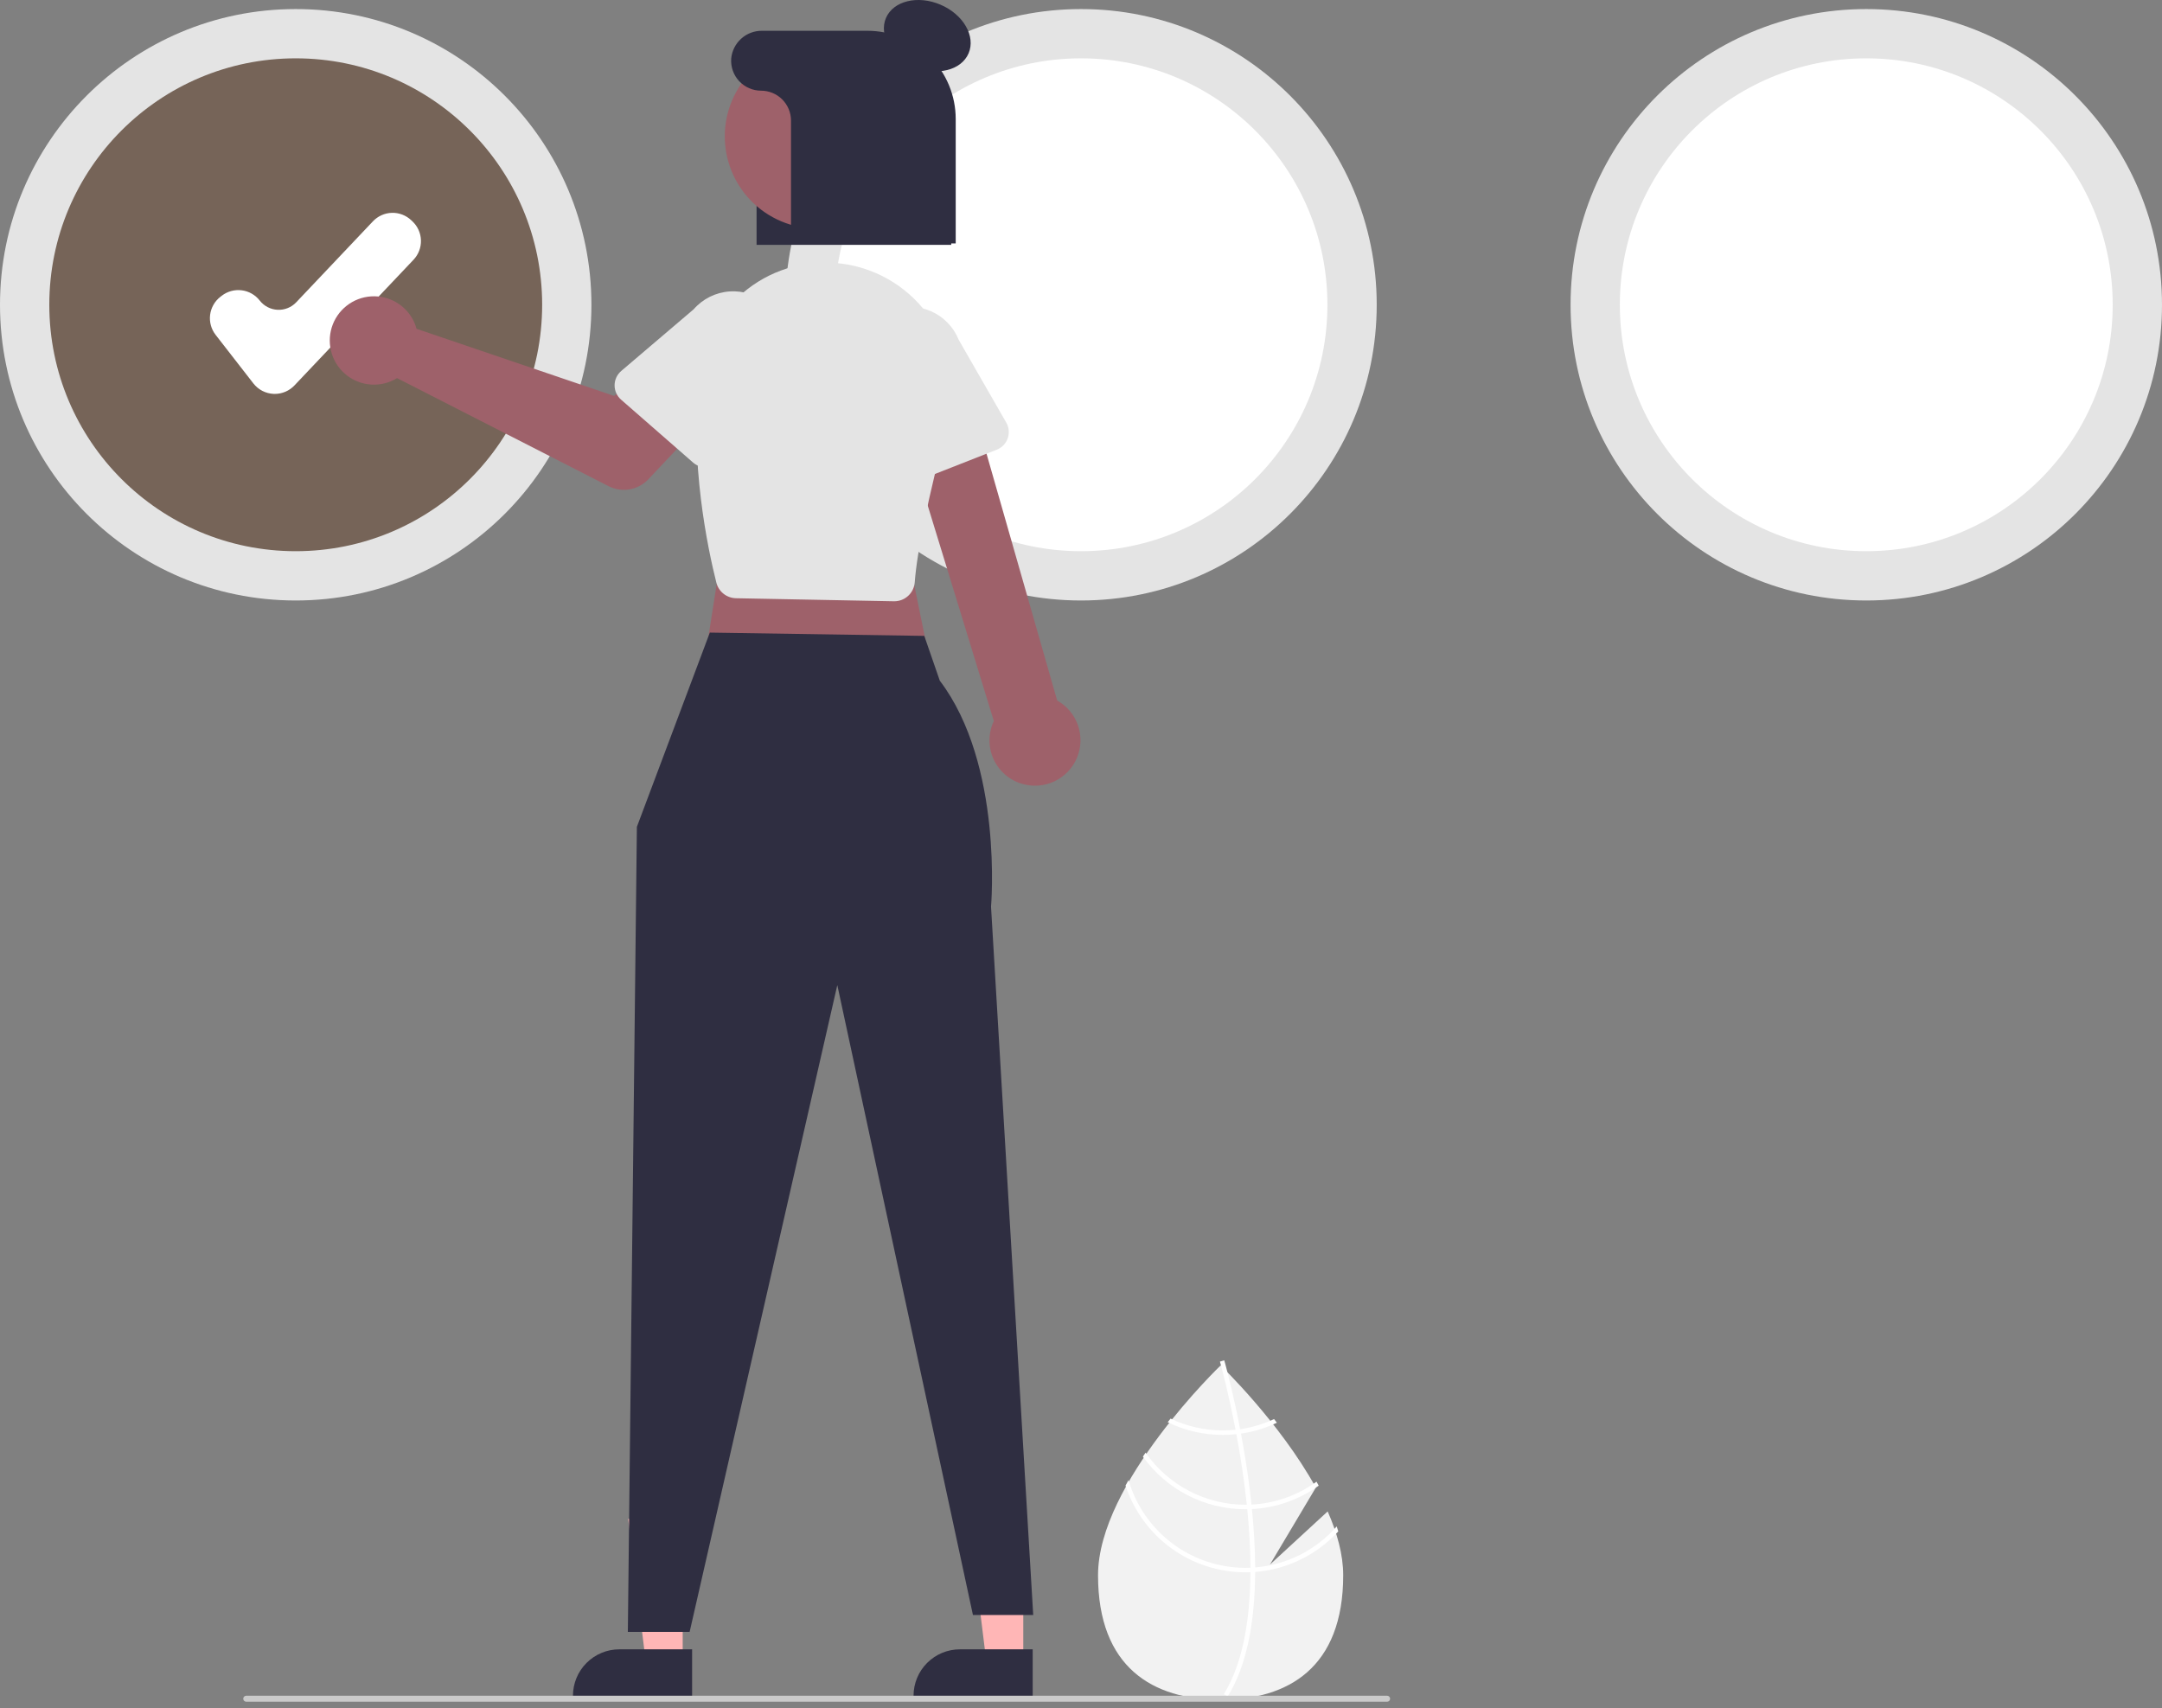 <svg width="200" height="158" viewBox="0 0 200 158" fill="none" xmlns="http://www.w3.org/2000/svg">
<rect x="0" y="0" width="200" height="158" fill="#808080" stroke="none"/>
<g clip-path="url(#clip0_1_101637)">
<path d="M122.819 139.815L117.482 144.728L121.724 137.611C118.382 131.55 112.916 126.312 112.916 126.312C112.916 126.312 101.576 137.177 101.576 145.717C101.576 154.257 106.653 157.239 112.916 157.239C119.179 157.239 124.256 154.257 124.256 145.717C124.256 143.816 123.693 141.8 122.819 139.815Z" fill="#F2F2F2"/>
<path d="M116.111 144.995V145.416C116.086 150.309 115.26 154.127 113.641 156.815C113.618 156.855 113.593 156.893 113.57 156.932L113.389 156.822L113.216 156.713C115.012 153.81 115.648 149.707 115.671 145.439C115.673 145.302 115.675 145.162 115.673 145.022C115.667 143.216 115.556 141.388 115.379 139.613C115.367 139.475 115.352 139.335 115.338 139.196C115.092 136.853 114.737 134.615 114.375 132.671C114.35 132.533 114.323 132.396 114.296 132.26C113.668 128.972 113.029 126.59 112.883 126.063C112.866 125.998 112.856 125.963 112.854 125.954L113.051 125.898L113.054 125.896L113.254 125.84C113.256 125.848 113.291 125.967 113.349 126.188C113.572 127.013 114.152 129.253 114.721 132.208C114.746 132.342 114.773 132.479 114.798 132.617C115.094 134.194 115.383 135.957 115.613 137.808C115.671 138.273 115.723 138.731 115.769 139.183C115.786 139.323 115.8 139.462 115.813 139.6C116.004 141.519 116.104 143.318 116.111 144.995Z" fill="white"/>
<path d="M114.72 132.208C114.581 132.227 114.439 132.245 114.295 132.26C113.905 132.3 113.512 132.32 113.12 132.32C111.447 132.323 109.795 131.95 108.285 131.229C108.198 131.339 108.11 131.449 108.021 131.562C109.609 132.337 111.353 132.739 113.12 132.737C113.539 132.737 113.958 132.715 114.374 132.671C114.516 132.656 114.658 132.637 114.797 132.616C115.95 132.451 117.071 132.112 118.121 131.61C118.032 131.495 117.944 131.383 117.859 131.272C116.864 131.737 115.807 132.052 114.72 132.208Z" fill="white"/>
<path d="M115.767 139.182C115.623 139.191 115.479 139.195 115.336 139.195C115.292 139.197 115.246 139.197 115.202 139.197C113.389 139.197 111.604 138.759 109.997 137.919C108.39 137.08 107.01 135.865 105.975 134.377C105.891 134.5 105.808 134.623 105.727 134.748C106.806 136.253 108.228 137.48 109.876 138.326C111.524 139.172 113.35 139.614 115.202 139.614C115.261 139.614 115.319 139.614 115.377 139.612C115.523 139.61 115.667 139.605 115.811 139.599C118.036 139.485 120.181 138.733 121.99 137.432C121.923 137.309 121.856 137.186 121.787 137.063C120.03 138.34 117.937 139.077 115.767 139.182Z" fill="white"/>
<path d="M116.109 144.995C115.963 145.008 115.817 145.016 115.672 145.022C115.515 145.028 115.359 145.033 115.203 145.033C112.767 145.03 110.397 144.238 108.449 142.776C106.501 141.314 105.079 139.26 104.395 136.922C104.302 137.091 104.208 137.257 104.118 137.426C104.888 139.759 106.373 141.79 108.363 143.23C110.353 144.67 112.746 145.447 115.203 145.449C115.359 145.449 115.515 145.447 115.669 145.439C115.817 145.435 115.963 145.426 116.109 145.416C119.056 145.185 121.804 143.844 123.799 141.663C123.755 141.509 123.705 141.356 123.655 141.202C121.729 143.4 119.022 144.76 116.109 144.995Z" fill="white"/>
<path d="M27.356 55.549C42.464 55.549 54.711 43.302 54.711 28.194C54.711 13.085 42.464 0.838 27.356 0.838C12.248 0.838 0 13.085 0 28.194C0 43.302 12.248 55.549 27.356 55.549Z" fill="#E4E4E4"/>
<path d="M27.357 50.989C39.947 50.989 50.153 40.783 50.153 28.193C50.153 15.603 39.947 5.396 27.357 5.396C14.767 5.396 4.561 15.603 4.561 28.193C4.561 40.783 14.767 50.989 27.357 50.989Z" fill="#766458"/>
<path d="M100 55.549C115.108 55.549 127.356 43.302 127.356 28.194C127.356 13.085 115.108 0.838 100 0.838C84.892 0.838 72.644 13.085 72.644 28.194C72.644 43.302 84.892 55.549 100 55.549Z" fill="#E4E4E4"/>
<path d="M99.999 50.989C112.589 50.989 122.795 40.783 122.795 28.193C122.795 15.603 112.589 5.396 99.999 5.396C87.408 5.396 77.202 15.603 77.202 28.193C77.202 40.783 87.408 50.989 99.999 50.989Z" fill="white"/>
<path d="M172.645 55.549C187.753 55.549 200 43.302 200 28.194C200 13.085 187.753 0.838 172.645 0.838C157.537 0.838 145.289 13.085 145.289 28.194C145.289 43.302 157.537 55.549 172.645 55.549Z" fill="#E4E4E4"/>
<path d="M172.643 50.989C185.233 50.989 195.439 40.783 195.439 28.193C195.439 15.603 185.233 5.396 172.643 5.396C160.053 5.396 149.847 15.603 149.847 28.193C149.847 40.783 160.053 50.989 172.643 50.989Z" fill="white"/>
<path d="M25.419 36.438C25.379 36.438 25.338 36.437 25.297 36.435C24.936 36.417 24.584 36.322 24.264 36.156C23.943 35.989 23.663 35.755 23.441 35.471L19.945 30.974C19.537 30.45 19.355 29.785 19.437 29.126C19.52 28.467 19.86 27.867 20.384 27.459L20.51 27.361C21.034 26.954 21.699 26.771 22.358 26.854C23.017 26.936 23.617 27.277 24.025 27.8C24.223 28.054 24.472 28.262 24.757 28.41C25.042 28.558 25.355 28.642 25.676 28.658C25.997 28.674 26.317 28.62 26.615 28.5C26.913 28.381 27.181 28.198 27.402 27.965L34.502 20.47C34.728 20.231 35 20.039 35.3 19.905C35.6 19.771 35.924 19.697 36.253 19.688C36.582 19.68 36.91 19.735 37.217 19.853C37.524 19.971 37.805 20.148 38.044 20.374L38.16 20.484C38.642 20.941 38.923 21.571 38.941 22.235C38.959 22.899 38.712 23.543 38.255 24.026L27.238 35.655C27.004 35.902 26.722 36.099 26.409 36.234C26.096 36.368 25.76 36.438 25.419 36.438Z" fill="white"/>
<path d="M87.995 22.653H69.989V6.994C70.008 6.024 70.41 5.102 71.108 4.428C71.805 3.755 72.742 3.385 73.711 3.401H79.697C84.272 3.401 87.995 6.994 87.995 11.411V22.653Z" fill="#2F2E41"/>
<path d="M94.66 153.69L91.242 153.69L89.615 140.506L94.66 140.506L94.66 153.69Z" fill="#FFB6B6"/>
<path d="M95.531 157.002L84.51 157.002V156.862C84.51 155.724 84.962 154.633 85.766 153.829C86.571 153.024 87.662 152.572 88.8 152.572H88.8L95.532 152.573L95.531 157.002Z" fill="#2F2E41"/>
<path d="M63.154 153.69L59.735 153.69L58.109 140.506L63.154 140.506L63.154 153.69Z" fill="#FFB6B6"/>
<path d="M64.025 157.002L53.003 157.002V156.862C53.003 155.724 53.455 154.633 54.26 153.829C55.064 153.024 56.155 152.572 57.293 152.572H57.293L64.025 152.573L64.025 157.002Z" fill="#2F2E41"/>
<path d="M67.28 47.77L65.05 61.989L86.239 62.268L83.451 48.606L67.28 47.77Z" fill="#9E616A"/>
<path d="M65.665 58.518L58.916 76.488L58.08 150.959H63.796L77.457 91.125L90.004 149.397H95.58L91.677 83.876C91.677 83.876 92.828 70.725 86.937 62.965L85.503 58.823L65.665 58.518Z" fill="#2F2E41"/>
<path d="M94.615 72.527C94.025 72.366 93.478 72.078 93.011 71.682C92.545 71.287 92.17 70.794 91.915 70.239C91.659 69.683 91.529 69.078 91.532 68.467C91.536 67.855 91.673 67.252 91.935 66.7L82.921 37.31L89.551 35.996L97.796 64.803C98.695 65.305 99.379 66.119 99.718 67.091C100.057 68.063 100.028 69.126 99.636 70.078C99.244 71.03 98.516 71.805 97.591 72.256C96.666 72.707 95.607 72.804 94.615 72.527H94.615Z" fill="#9E616A"/>
<path d="M82.686 55.622L68.079 55.34C67.662 55.331 67.259 55.185 66.932 54.926C66.605 54.666 66.372 54.306 66.269 53.901C65.487 50.801 63.764 42.721 64.677 34.674C64.858 33.115 65.349 31.608 66.122 30.242C66.895 28.877 67.934 27.68 69.178 26.723C70.421 25.765 71.844 25.067 73.362 24.67C74.881 24.272 76.463 24.183 78.016 24.408C79.655 24.643 81.225 25.221 82.624 26.105C84.023 26.989 85.22 28.159 86.135 29.538C87.05 30.917 87.663 32.474 87.934 34.107C88.206 35.74 88.129 37.412 87.708 39.012C85.87 45.995 84.831 50.99 84.621 53.86C84.59 54.275 84.424 54.668 84.149 54.98C83.873 55.291 83.503 55.504 83.095 55.586C82.974 55.61 82.85 55.622 82.727 55.622C82.713 55.622 82.7 55.622 82.686 55.622Z" fill="#E4E4E4"/>
<path d="M38.316 29.806C38.404 30.003 38.476 30.206 38.531 30.415L56.815 36.627L60.347 33.541L65.702 38.264L59.979 44.335C59.517 44.826 58.908 45.153 58.243 45.268C57.579 45.383 56.896 45.279 56.295 44.973L36.731 34.979C36.024 35.413 35.201 35.622 34.372 35.577C33.543 35.532 32.748 35.235 32.092 34.727C31.435 34.219 30.949 33.523 30.698 32.732C30.447 31.941 30.443 31.092 30.686 30.298C30.929 29.505 31.408 28.804 32.059 28.289C32.71 27.774 33.503 27.47 34.331 27.417C35.159 27.363 35.984 27.563 36.696 27.99C37.408 28.417 37.973 29.05 38.316 29.806V29.806Z" fill="#9E616A"/>
<path d="M56.854 35.639C56.855 35.387 56.911 35.139 57.017 34.911C57.123 34.682 57.277 34.48 57.469 34.316L64.164 28.614C65.011 27.643 66.208 27.048 67.494 26.959C68.779 26.87 70.047 27.294 71.02 28.139C71.993 28.984 72.591 30.18 72.684 31.465C72.776 32.75 72.355 34.02 71.512 34.995L66.745 42.418C66.609 42.63 66.429 42.81 66.217 42.946C66.005 43.082 65.766 43.171 65.517 43.206C65.268 43.242 65.014 43.223 64.772 43.151C64.531 43.079 64.308 42.957 64.118 42.791L57.453 36.97C57.263 36.804 57.111 36.599 57.008 36.37C56.905 36.14 56.852 35.891 56.854 35.639Z" fill="#E4E4E4"/>
<path d="M82.515 44.753C82.292 44.636 82.097 44.472 81.944 44.273C81.79 44.074 81.681 43.843 81.624 43.598L79.645 35.029C79.174 33.831 79.197 32.493 79.71 31.312C80.223 30.13 81.183 29.2 82.381 28.725C83.579 28.25 84.916 28.27 86.099 28.78C87.282 29.29 88.215 30.248 88.693 31.444L93.087 39.095C93.213 39.313 93.29 39.556 93.313 39.806C93.336 40.057 93.305 40.31 93.221 40.547C93.138 40.785 93.004 41.002 92.829 41.183C92.655 41.364 92.443 41.506 92.209 41.598L83.972 44.834C83.738 44.926 83.486 44.967 83.235 44.953C82.983 44.939 82.738 44.871 82.515 44.753Z" fill="#E4E4E4"/>
<path d="M89.602 4.932C90.278 3.349 89.115 1.334 87.004 0.433C84.893 -0.469 82.633 0.083 81.957 1.666C81.281 3.25 82.444 5.264 84.555 6.166C86.666 7.068 88.925 6.515 89.602 4.932Z" fill="#2F2E41"/>
<path d="M83.053 16.702C85.311 12.571 83.793 7.391 79.662 5.133C75.531 2.874 70.351 4.393 68.093 8.524C65.835 12.655 67.353 17.835 71.484 20.093C75.615 22.351 80.795 20.833 83.053 16.702Z" fill="#9E616A"/>
<path d="M80.25 2.848H70.499C69.784 2.839 69.092 3.1 68.562 3.58C68.032 4.059 67.702 4.721 67.64 5.434C67.615 5.812 67.668 6.192 67.795 6.549C67.922 6.906 68.122 7.233 68.381 7.51C68.64 7.787 68.954 8.008 69.302 8.159C69.649 8.31 70.025 8.388 70.404 8.388C71.139 8.388 71.843 8.68 72.363 9.199C72.882 9.719 73.174 10.424 73.174 11.158V22.515H88.41V11.008C88.41 9.936 88.198 8.875 87.788 7.885C87.378 6.895 86.777 5.996 86.02 5.238C85.262 4.48 84.362 3.879 83.372 3.469C82.382 3.059 81.321 2.848 80.25 2.848Z" fill="#2F2E41"/>
<path d="M128.318 157.419H22.778C22.704 157.419 22.634 157.39 22.582 157.338C22.53 157.286 22.501 157.216 22.501 157.142C22.501 157.069 22.53 156.998 22.582 156.946C22.634 156.894 22.704 156.865 22.778 156.865H128.318C128.392 156.865 128.462 156.894 128.514 156.946C128.566 156.998 128.595 157.069 128.595 157.142C128.595 157.216 128.566 157.286 128.514 157.338C128.462 157.39 128.392 157.419 128.318 157.419Z" fill="#CACACA"/>
</g>
<defs>
<clipPath id="clip0_1_101637">
<rect width="200" height="157.419" fill="white"/>
</clipPath>
</defs>
</svg>
